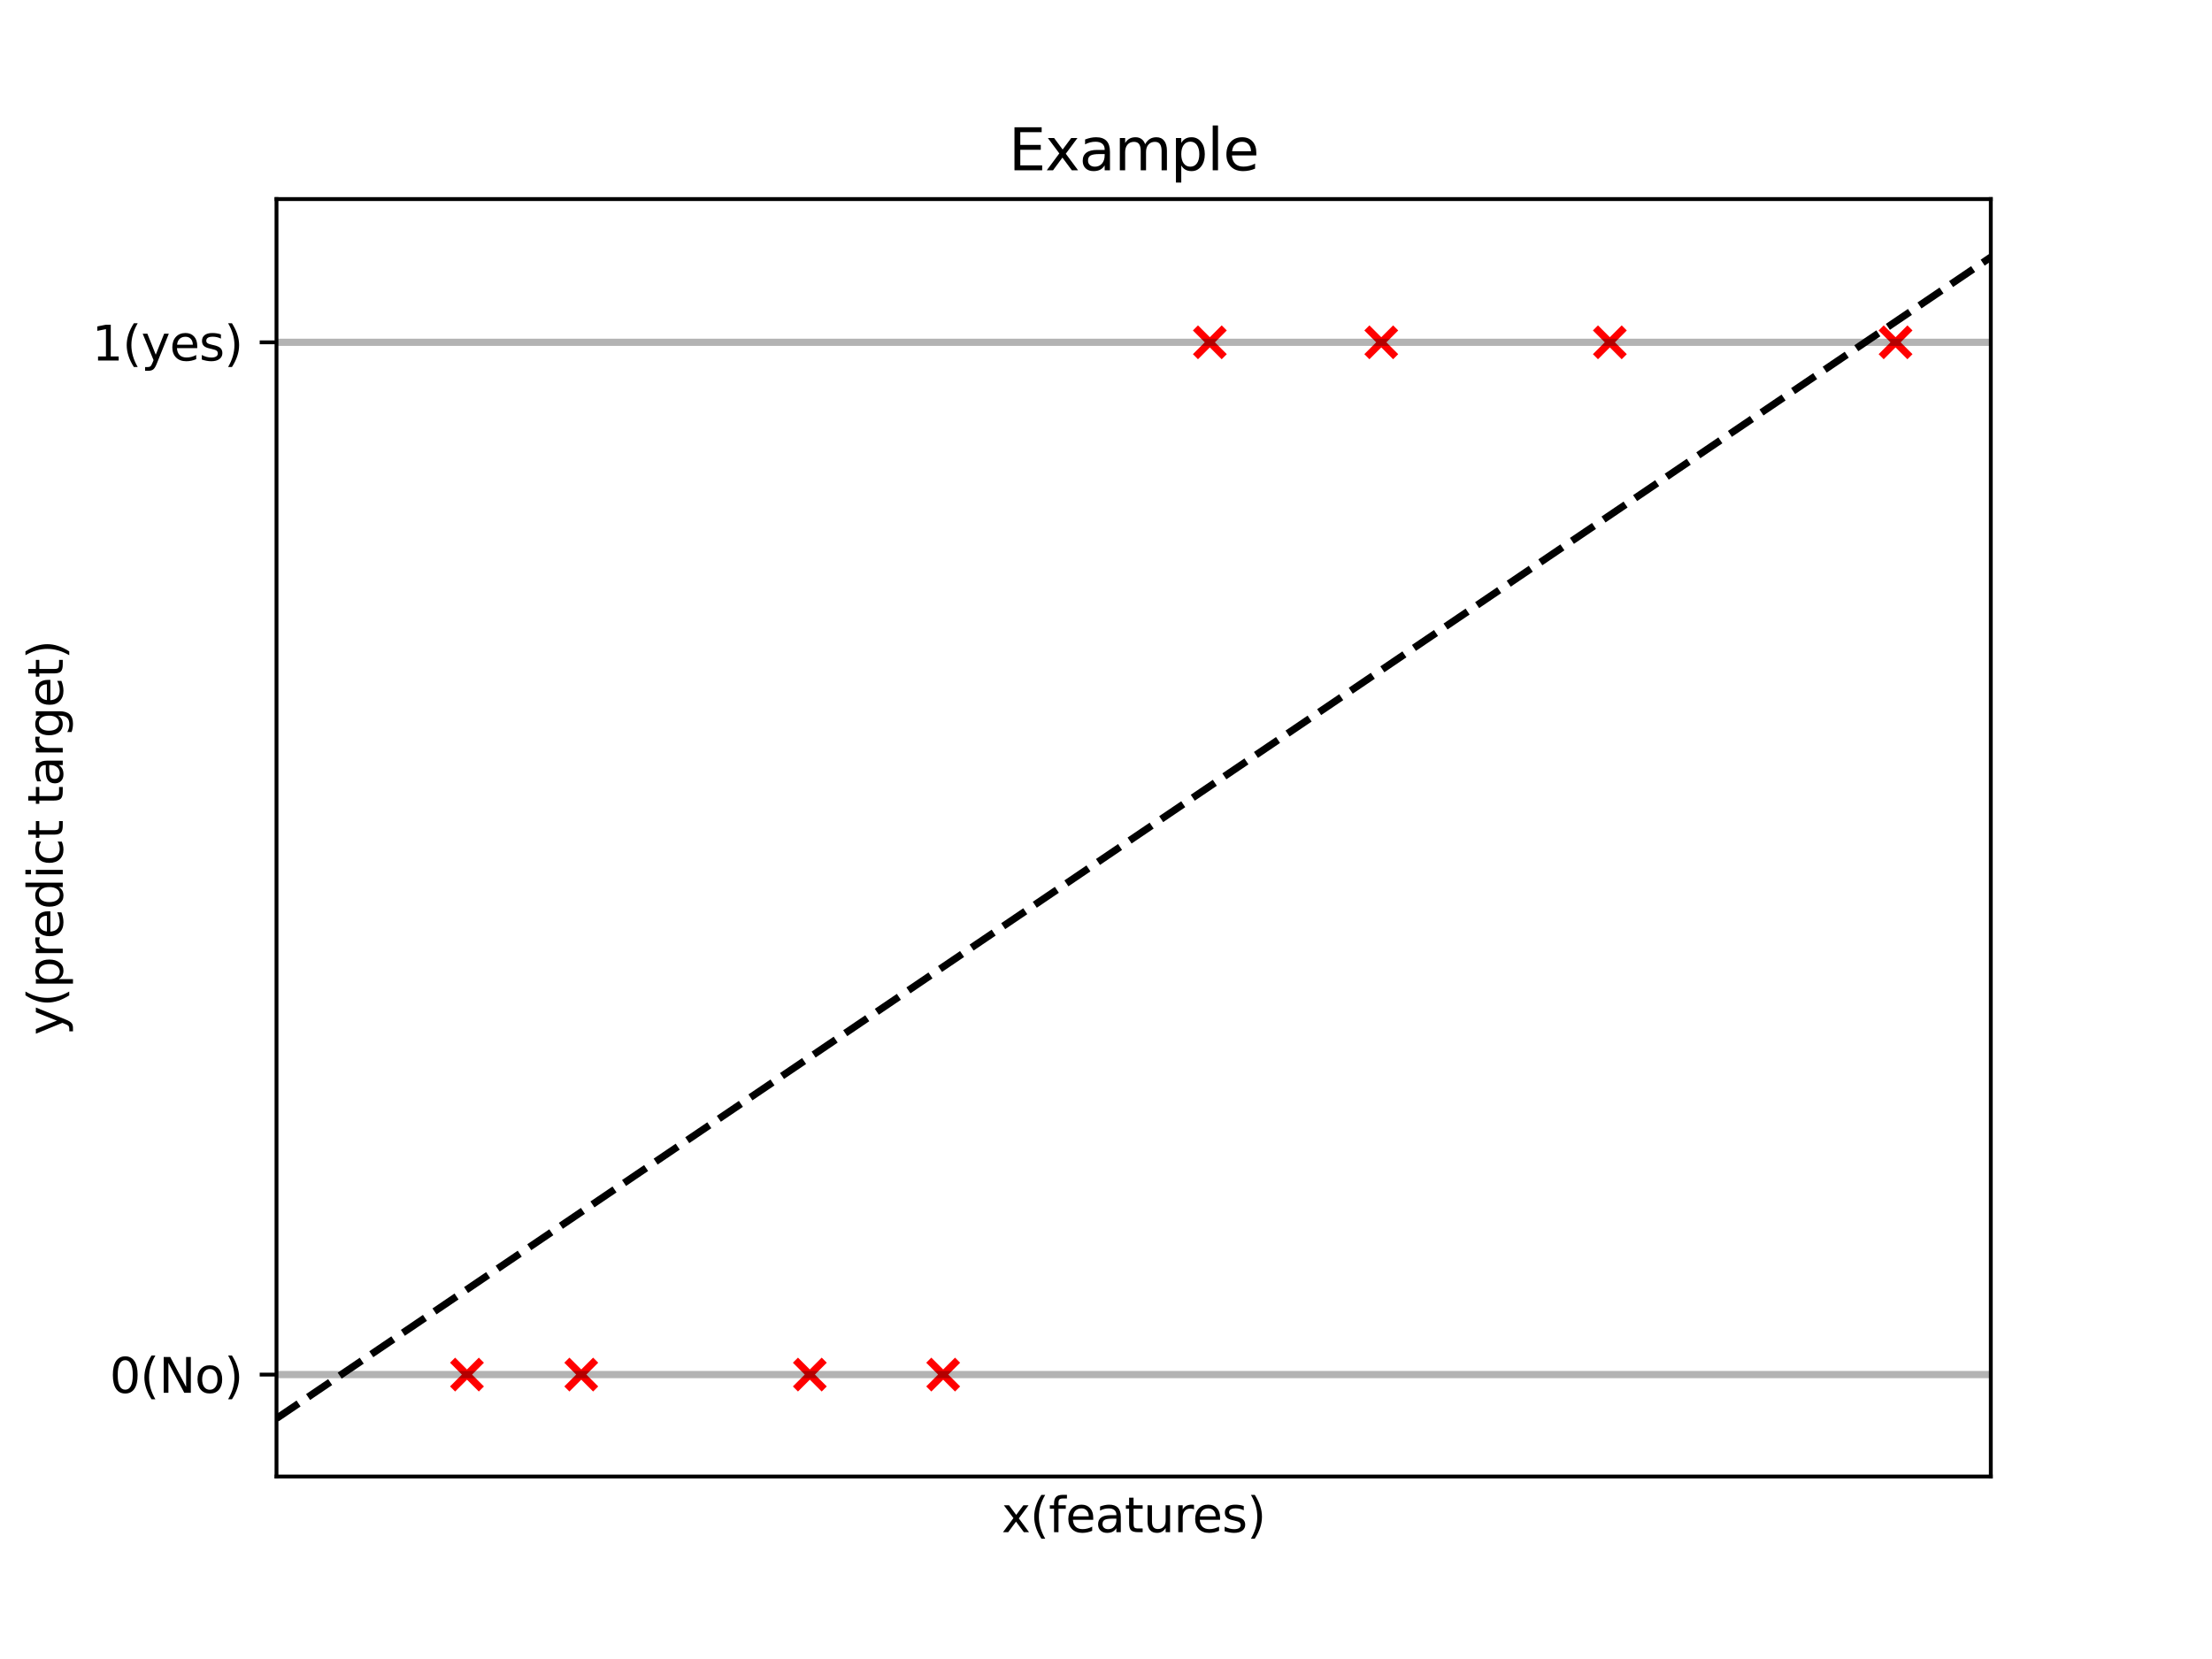 <?xml version="1.0" encoding="utf-8" standalone="no"?>
<!DOCTYPE svg PUBLIC "-//W3C//DTD SVG 1.1//EN"
  "http://www.w3.org/Graphics/SVG/1.1/DTD/svg11.dtd">
<svg xmlns:xlink="http://www.w3.org/1999/xlink" width="460.8pt" height="345.6pt" viewBox="0 0 460.8 345.6" xmlns="http://www.w3.org/2000/svg" version="1.1">
 <defs>
  <style type="text/css">*{stroke-linejoin: round; stroke-linecap: butt}</style>
 </defs>
 <g id="figure_1">
  <g id="patch_1">
   <path d="M 0 345.6 
L 460.8 345.6 
L 460.8 0 
L 0 0 
z
" style="fill: #ffffff"/>
  </g>
  <g id="axes_1">
   <g id="patch_2">
    <path d="M 57.6 307.584 
L 414.72 307.584 
L 414.72 41.472 
L 57.6 41.472 
z
" style="fill: #ffffff"/>
   </g>
   <g id="PathCollection_1">
    <defs>
     <path id="m2859717238" d="M -3 3 
L 3 -3 
M -3 -3 
L 3 3 
" style="stroke: #ff0000; stroke-width: 1.5"/>
    </defs>
    <g clip-path="url(#pf1b3a9ba05)">
     <use xlink:href="#m2859717238" x="97.28" y="286.349" style="fill: #ff0000; stroke: #ff0000; stroke-width: 1.5"/>
     <use xlink:href="#m2859717238" x="121.088" y="286.349" style="fill: #ff0000; stroke: #ff0000; stroke-width: 1.5"/>
     <use xlink:href="#m2859717238" x="168.704" y="286.349" style="fill: #ff0000; stroke: #ff0000; stroke-width: 1.5"/>
     <use xlink:href="#m2859717238" x="196.48" y="286.349" style="fill: #ff0000; stroke: #ff0000; stroke-width: 1.5"/>
     <use xlink:href="#m2859717238" x="252.032" y="71.309" style="fill: #ff0000; stroke: #ff0000; stroke-width: 1.5"/>
     <use xlink:href="#m2859717238" x="287.744" y="71.309" style="fill: #ff0000; stroke: #ff0000; stroke-width: 1.5"/>
     <use xlink:href="#m2859717238" x="335.36" y="71.309" style="fill: #ff0000; stroke: #ff0000; stroke-width: 1.5"/>
     <use xlink:href="#m2859717238" x="394.88" y="71.309" style="fill: #ff0000; stroke: #ff0000; stroke-width: 1.5"/>
    </g>
   </g>
   <g id="matplotlib.axis_1">
    <g id="text_1">
     <!-- x(features) -->
     <g transform="translate(208.645 319.182)scale(0.1 -0.1)">
      <defs>
       <path id="DejaVuSans-78" d="M 3513 3500 
L 2247 1797 
L 3578 0 
L 2900 0 
L 1881 1375 
L 863 0 
L 184 0 
L 1544 1831 
L 300 3500 
L 978 3500 
L 1906 2253 
L 2834 3500 
L 3513 3500 
z
" transform="scale(0.016)"/>
       <path id="DejaVuSans-28" d="M 1984 4856 
Q 1566 4138 1362 3434 
Q 1159 2731 1159 2009 
Q 1159 1288 1364 580 
Q 1569 -128 1984 -844 
L 1484 -844 
Q 1016 -109 783 600 
Q 550 1309 550 2009 
Q 550 2706 781 3412 
Q 1013 4119 1484 4856 
L 1984 4856 
z
" transform="scale(0.016)"/>
       <path id="DejaVuSans-66" d="M 2375 4863 
L 2375 4384 
L 1825 4384 
Q 1516 4384 1395 4259 
Q 1275 4134 1275 3809 
L 1275 3500 
L 2222 3500 
L 2222 3053 
L 1275 3053 
L 1275 0 
L 697 0 
L 697 3053 
L 147 3053 
L 147 3500 
L 697 3500 
L 697 3744 
Q 697 4328 969 4595 
Q 1241 4863 1831 4863 
L 2375 4863 
z
" transform="scale(0.016)"/>
       <path id="DejaVuSans-65" d="M 3597 1894 
L 3597 1613 
L 953 1613 
Q 991 1019 1311 708 
Q 1631 397 2203 397 
Q 2534 397 2845 478 
Q 3156 559 3463 722 
L 3463 178 
Q 3153 47 2828 -22 
Q 2503 -91 2169 -91 
Q 1331 -91 842 396 
Q 353 884 353 1716 
Q 353 2575 817 3079 
Q 1281 3584 2069 3584 
Q 2775 3584 3186 3129 
Q 3597 2675 3597 1894 
z
M 3022 2063 
Q 3016 2534 2758 2815 
Q 2500 3097 2075 3097 
Q 1594 3097 1305 2825 
Q 1016 2553 972 2059 
L 3022 2063 
z
" transform="scale(0.016)"/>
       <path id="DejaVuSans-61" d="M 2194 1759 
Q 1497 1759 1228 1600 
Q 959 1441 959 1056 
Q 959 750 1161 570 
Q 1363 391 1709 391 
Q 2188 391 2477 730 
Q 2766 1069 2766 1631 
L 2766 1759 
L 2194 1759 
z
M 3341 1997 
L 3341 0 
L 2766 0 
L 2766 531 
Q 2569 213 2275 61 
Q 1981 -91 1556 -91 
Q 1019 -91 701 211 
Q 384 513 384 1019 
Q 384 1609 779 1909 
Q 1175 2209 1959 2209 
L 2766 2209 
L 2766 2266 
Q 2766 2663 2505 2880 
Q 2244 3097 1772 3097 
Q 1472 3097 1187 3025 
Q 903 2953 641 2809 
L 641 3341 
Q 956 3463 1253 3523 
Q 1550 3584 1831 3584 
Q 2591 3584 2966 3190 
Q 3341 2797 3341 1997 
z
" transform="scale(0.016)"/>
       <path id="DejaVuSans-74" d="M 1172 4494 
L 1172 3500 
L 2356 3500 
L 2356 3053 
L 1172 3053 
L 1172 1153 
Q 1172 725 1289 603 
Q 1406 481 1766 481 
L 2356 481 
L 2356 0 
L 1766 0 
Q 1100 0 847 248 
Q 594 497 594 1153 
L 594 3053 
L 172 3053 
L 172 3500 
L 594 3500 
L 594 4494 
L 1172 4494 
z
" transform="scale(0.016)"/>
       <path id="DejaVuSans-75" d="M 544 1381 
L 544 3500 
L 1119 3500 
L 1119 1403 
Q 1119 906 1312 657 
Q 1506 409 1894 409 
Q 2359 409 2629 706 
Q 2900 1003 2900 1516 
L 2900 3500 
L 3475 3500 
L 3475 0 
L 2900 0 
L 2900 538 
Q 2691 219 2414 64 
Q 2138 -91 1772 -91 
Q 1169 -91 856 284 
Q 544 659 544 1381 
z
M 1991 3584 
L 1991 3584 
z
" transform="scale(0.016)"/>
       <path id="DejaVuSans-72" d="M 2631 2963 
Q 2534 3019 2420 3045 
Q 2306 3072 2169 3072 
Q 1681 3072 1420 2755 
Q 1159 2438 1159 1844 
L 1159 0 
L 581 0 
L 581 3500 
L 1159 3500 
L 1159 2956 
Q 1341 3275 1631 3429 
Q 1922 3584 2338 3584 
Q 2397 3584 2469 3576 
Q 2541 3569 2628 3553 
L 2631 2963 
z
" transform="scale(0.016)"/>
       <path id="DejaVuSans-73" d="M 2834 3397 
L 2834 2853 
Q 2591 2978 2328 3040 
Q 2066 3103 1784 3103 
Q 1356 3103 1142 2972 
Q 928 2841 928 2578 
Q 928 2378 1081 2264 
Q 1234 2150 1697 2047 
L 1894 2003 
Q 2506 1872 2764 1633 
Q 3022 1394 3022 966 
Q 3022 478 2636 193 
Q 2250 -91 1575 -91 
Q 1294 -91 989 -36 
Q 684 19 347 128 
L 347 722 
Q 666 556 975 473 
Q 1284 391 1588 391 
Q 1994 391 2212 530 
Q 2431 669 2431 922 
Q 2431 1156 2273 1281 
Q 2116 1406 1581 1522 
L 1381 1569 
Q 847 1681 609 1914 
Q 372 2147 372 2553 
Q 372 3047 722 3315 
Q 1072 3584 1716 3584 
Q 2034 3584 2315 3537 
Q 2597 3491 2834 3397 
z
" transform="scale(0.016)"/>
       <path id="DejaVuSans-29" d="M 513 4856 
L 1013 4856 
Q 1481 4119 1714 3412 
Q 1947 2706 1947 2009 
Q 1947 1309 1714 600 
Q 1481 -109 1013 -844 
L 513 -844 
Q 928 -128 1133 580 
Q 1338 1288 1338 2009 
Q 1338 2731 1133 3434 
Q 928 4138 513 4856 
z
" transform="scale(0.016)"/>
      </defs>
      <use xlink:href="#DejaVuSans-78"/>
      <use xlink:href="#DejaVuSans-28" x="59.18"/>
      <use xlink:href="#DejaVuSans-66" x="98.193"/>
      <use xlink:href="#DejaVuSans-65" x="133.398"/>
      <use xlink:href="#DejaVuSans-61" x="194.922"/>
      <use xlink:href="#DejaVuSans-74" x="256.201"/>
      <use xlink:href="#DejaVuSans-75" x="295.41"/>
      <use xlink:href="#DejaVuSans-72" x="358.789"/>
      <use xlink:href="#DejaVuSans-65" x="397.652"/>
      <use xlink:href="#DejaVuSans-73" x="459.176"/>
      <use xlink:href="#DejaVuSans-29" x="511.275"/>
     </g>
    </g>
   </g>
   <g id="matplotlib.axis_2">
    <g id="ytick_1">
     <g id="line2d_1">
      <defs>
       <path id="m385981df9c" d="M 0 0 
L -3.5 0 
" style="stroke: #000000; stroke-width: 0.8"/>
      </defs>
      <g>
       <use xlink:href="#m385981df9c" x="57.6" y="286.349" style="stroke: #000000; stroke-width: 0.8"/>
      </g>
     </g>
     <g id="text_2">
      <!-- 0(No) -->
      <g transform="translate(22.834 290.148)scale(0.1 -0.1)">
       <defs>
        <path id="DejaVuSans-30" d="M 2034 4250 
Q 1547 4250 1301 3770 
Q 1056 3291 1056 2328 
Q 1056 1369 1301 889 
Q 1547 409 2034 409 
Q 2525 409 2770 889 
Q 3016 1369 3016 2328 
Q 3016 3291 2770 3770 
Q 2525 4250 2034 4250 
z
M 2034 4750 
Q 2819 4750 3233 4129 
Q 3647 3509 3647 2328 
Q 3647 1150 3233 529 
Q 2819 -91 2034 -91 
Q 1250 -91 836 529 
Q 422 1150 422 2328 
Q 422 3509 836 4129 
Q 1250 4750 2034 4750 
z
" transform="scale(0.016)"/>
        <path id="DejaVuSans-4e" d="M 628 4666 
L 1478 4666 
L 3547 763 
L 3547 4666 
L 4159 4666 
L 4159 0 
L 3309 0 
L 1241 3903 
L 1241 0 
L 628 0 
L 628 4666 
z
" transform="scale(0.016)"/>
        <path id="DejaVuSans-6f" d="M 1959 3097 
Q 1497 3097 1228 2736 
Q 959 2375 959 1747 
Q 959 1119 1226 758 
Q 1494 397 1959 397 
Q 2419 397 2687 759 
Q 2956 1122 2956 1747 
Q 2956 2369 2687 2733 
Q 2419 3097 1959 3097 
z
M 1959 3584 
Q 2709 3584 3137 3096 
Q 3566 2609 3566 1747 
Q 3566 888 3137 398 
Q 2709 -91 1959 -91 
Q 1206 -91 779 398 
Q 353 888 353 1747 
Q 353 2609 779 3096 
Q 1206 3584 1959 3584 
z
" transform="scale(0.016)"/>
       </defs>
       <use xlink:href="#DejaVuSans-30"/>
       <use xlink:href="#DejaVuSans-28" x="63.623"/>
       <use xlink:href="#DejaVuSans-4e" x="102.637"/>
       <use xlink:href="#DejaVuSans-6f" x="177.441"/>
       <use xlink:href="#DejaVuSans-29" x="238.623"/>
      </g>
     </g>
    </g>
    <g id="ytick_2">
     <g id="line2d_2">
      <g>
       <use xlink:href="#m385981df9c" x="57.6" y="71.309" style="stroke: #000000; stroke-width: 0.8"/>
      </g>
     </g>
     <g id="text_3">
      <!-- 1(yes) -->
      <g transform="translate(19.153 75.108)scale(0.1 -0.1)">
       <defs>
        <path id="DejaVuSans-31" d="M 794 531 
L 1825 531 
L 1825 4091 
L 703 3866 
L 703 4441 
L 1819 4666 
L 2450 4666 
L 2450 531 
L 3481 531 
L 3481 0 
L 794 0 
L 794 531 
z
" transform="scale(0.016)"/>
        <path id="DejaVuSans-79" d="M 2059 -325 
Q 1816 -950 1584 -1140 
Q 1353 -1331 966 -1331 
L 506 -1331 
L 506 -850 
L 844 -850 
Q 1081 -850 1212 -737 
Q 1344 -625 1503 -206 
L 1606 56 
L 191 3500 
L 800 3500 
L 1894 763 
L 2988 3500 
L 3597 3500 
L 2059 -325 
z
" transform="scale(0.016)"/>
       </defs>
       <use xlink:href="#DejaVuSans-31"/>
       <use xlink:href="#DejaVuSans-28" x="63.623"/>
       <use xlink:href="#DejaVuSans-79" x="102.637"/>
       <use xlink:href="#DejaVuSans-65" x="161.816"/>
       <use xlink:href="#DejaVuSans-73" x="223.34"/>
       <use xlink:href="#DejaVuSans-29" x="275.439"/>
      </g>
     </g>
    </g>
    <g id="text_4">
     <!-- y(predict target) -->
     <g transform="translate(13.073 215.648)rotate(-90)scale(0.1 -0.1)">
      <defs>
       <path id="DejaVuSans-70" d="M 1159 525 
L 1159 -1331 
L 581 -1331 
L 581 3500 
L 1159 3500 
L 1159 2969 
Q 1341 3281 1617 3432 
Q 1894 3584 2278 3584 
Q 2916 3584 3314 3078 
Q 3713 2572 3713 1747 
Q 3713 922 3314 415 
Q 2916 -91 2278 -91 
Q 1894 -91 1617 61 
Q 1341 213 1159 525 
z
M 3116 1747 
Q 3116 2381 2855 2742 
Q 2594 3103 2138 3103 
Q 1681 3103 1420 2742 
Q 1159 2381 1159 1747 
Q 1159 1113 1420 752 
Q 1681 391 2138 391 
Q 2594 391 2855 752 
Q 3116 1113 3116 1747 
z
" transform="scale(0.016)"/>
       <path id="DejaVuSans-64" d="M 2906 2969 
L 2906 4863 
L 3481 4863 
L 3481 0 
L 2906 0 
L 2906 525 
Q 2725 213 2448 61 
Q 2172 -91 1784 -91 
Q 1150 -91 751 415 
Q 353 922 353 1747 
Q 353 2572 751 3078 
Q 1150 3584 1784 3584 
Q 2172 3584 2448 3432 
Q 2725 3281 2906 2969 
z
M 947 1747 
Q 947 1113 1208 752 
Q 1469 391 1925 391 
Q 2381 391 2643 752 
Q 2906 1113 2906 1747 
Q 2906 2381 2643 2742 
Q 2381 3103 1925 3103 
Q 1469 3103 1208 2742 
Q 947 2381 947 1747 
z
" transform="scale(0.016)"/>
       <path id="DejaVuSans-69" d="M 603 3500 
L 1178 3500 
L 1178 0 
L 603 0 
L 603 3500 
z
M 603 4863 
L 1178 4863 
L 1178 4134 
L 603 4134 
L 603 4863 
z
" transform="scale(0.016)"/>
       <path id="DejaVuSans-63" d="M 3122 3366 
L 3122 2828 
Q 2878 2963 2633 3030 
Q 2388 3097 2138 3097 
Q 1578 3097 1268 2742 
Q 959 2388 959 1747 
Q 959 1106 1268 751 
Q 1578 397 2138 397 
Q 2388 397 2633 464 
Q 2878 531 3122 666 
L 3122 134 
Q 2881 22 2623 -34 
Q 2366 -91 2075 -91 
Q 1284 -91 818 406 
Q 353 903 353 1747 
Q 353 2603 823 3093 
Q 1294 3584 2113 3584 
Q 2378 3584 2631 3529 
Q 2884 3475 3122 3366 
z
" transform="scale(0.016)"/>
       <path id="DejaVuSans-20" transform="scale(0.016)"/>
       <path id="DejaVuSans-67" d="M 2906 1791 
Q 2906 2416 2648 2759 
Q 2391 3103 1925 3103 
Q 1463 3103 1205 2759 
Q 947 2416 947 1791 
Q 947 1169 1205 825 
Q 1463 481 1925 481 
Q 2391 481 2648 825 
Q 2906 1169 2906 1791 
z
M 3481 434 
Q 3481 -459 3084 -895 
Q 2688 -1331 1869 -1331 
Q 1566 -1331 1297 -1286 
Q 1028 -1241 775 -1147 
L 775 -588 
Q 1028 -725 1275 -790 
Q 1522 -856 1778 -856 
Q 2344 -856 2625 -561 
Q 2906 -266 2906 331 
L 2906 616 
Q 2728 306 2450 153 
Q 2172 0 1784 0 
Q 1141 0 747 490 
Q 353 981 353 1791 
Q 353 2603 747 3093 
Q 1141 3584 1784 3584 
Q 2172 3584 2450 3431 
Q 2728 3278 2906 2969 
L 2906 3500 
L 3481 3500 
L 3481 434 
z
" transform="scale(0.016)"/>
      </defs>
      <use xlink:href="#DejaVuSans-79"/>
      <use xlink:href="#DejaVuSans-28" x="59.18"/>
      <use xlink:href="#DejaVuSans-70" x="98.193"/>
      <use xlink:href="#DejaVuSans-72" x="161.67"/>
      <use xlink:href="#DejaVuSans-65" x="200.533"/>
      <use xlink:href="#DejaVuSans-64" x="262.057"/>
      <use xlink:href="#DejaVuSans-69" x="325.533"/>
      <use xlink:href="#DejaVuSans-63" x="353.316"/>
      <use xlink:href="#DejaVuSans-74" x="408.297"/>
      <use xlink:href="#DejaVuSans-20" x="447.506"/>
      <use xlink:href="#DejaVuSans-74" x="479.293"/>
      <use xlink:href="#DejaVuSans-61" x="518.502"/>
      <use xlink:href="#DejaVuSans-72" x="579.781"/>
      <use xlink:href="#DejaVuSans-67" x="619.145"/>
      <use xlink:href="#DejaVuSans-65" x="682.621"/>
      <use xlink:href="#DejaVuSans-74" x="744.145"/>
      <use xlink:href="#DejaVuSans-29" x="783.354"/>
     </g>
    </g>
   </g>
   <g id="line2d_3">
    <path d="M 57.6 295.488 
L 414.72 53.568 
L 414.72 53.568 
" clip-path="url(#pf1b3a9ba05)" style="fill: none; stroke-dasharray: 5.55,2.4; stroke-dashoffset: 0; stroke: #000000; stroke-width: 1.5"/>
   </g>
   <g id="line2d_4">
    <path d="M -1 286.349 
L 2.89 286.349 
L 7.699 286.349 
L 12.509 286.349 
L 17.319 286.349 
L 22.128 286.349 
L 26.938 286.349 
L 31.748 286.349 
L 36.558 286.349 
L 41.367 286.349 
L 46.177 286.349 
L 50.987 286.349 
L 55.796 286.349 
L 60.606 286.349 
L 65.416 286.349 
L 70.225 286.349 
L 75.035 286.349 
L 79.845 286.349 
L 84.655 286.349 
L 89.464 286.349 
L 94.274 286.349 
L 99.084 286.349 
L 103.893 286.349 
L 108.703 286.349 
L 113.513 286.349 
L 118.322 286.349 
L 123.132 286.349 
L 127.942 286.349 
L 132.752 286.349 
L 137.561 286.349 
L 142.371 286.349 
L 147.181 286.349 
L 151.99 286.349 
L 156.8 286.349 
L 161.61 286.349 
L 166.419 286.349 
L 171.229 286.349 
L 176.039 286.349 
L 180.848 286.349 
L 185.658 286.349 
L 190.468 286.349 
L 195.278 286.349 
L 200.087 286.349 
L 204.897 286.349 
L 209.707 286.349 
L 214.516 286.349 
L 219.326 286.349 
L 224.136 286.349 
L 228.945 286.349 
L 233.755 286.349 
L 238.565 286.349 
L 243.375 286.349 
L 248.184 286.349 
L 252.994 286.349 
L 257.804 286.349 
L 262.613 286.349 
L 267.423 286.349 
L 272.233 286.349 
L 277.042 286.349 
L 281.852 286.349 
L 286.662 286.349 
L 291.472 286.349 
L 296.281 286.349 
L 301.091 286.349 
L 305.901 286.349 
L 310.71 286.349 
L 315.52 286.349 
L 320.33 286.349 
L 325.139 286.349 
L 329.949 286.349 
L 334.759 286.349 
L 339.568 286.349 
L 344.378 286.349 
L 349.188 286.349 
L 353.998 286.349 
L 358.807 286.349 
L 363.617 286.349 
L 368.427 286.349 
L 373.236 286.349 
L 378.046 286.349 
L 382.856 286.349 
L 387.665 286.349 
L 392.475 286.349 
L 397.285 286.349 
L 402.095 286.349 
L 406.904 286.349 
L 411.714 286.349 
L 416.524 286.349 
L 421.333 286.349 
L 426.143 286.349 
L 430.953 286.349 
L 435.762 286.349 
L 440.572 286.349 
L 445.382 286.349 
L 450.192 286.349 
L 455.001 286.349 
L 459.811 286.349 
L 461.8 286.349 
" clip-path="url(#pf1b3a9ba05)" style="fill: none; stroke: #000000; stroke-opacity: 0.3; stroke-width: 1.5; stroke-linecap: square"/>
   </g>
   <g id="line2d_5">
    <path d="M -1 71.309 
L 2.89 71.309 
L 7.699 71.309 
L 12.509 71.309 
L 17.319 71.309 
L 22.128 71.309 
L 26.938 71.309 
L 31.748 71.309 
L 36.558 71.309 
L 41.367 71.309 
L 46.177 71.309 
L 50.987 71.309 
L 55.796 71.309 
L 60.606 71.309 
L 65.416 71.309 
L 70.225 71.309 
L 75.035 71.309 
L 79.845 71.309 
L 84.655 71.309 
L 89.464 71.309 
L 94.274 71.309 
L 99.084 71.309 
L 103.893 71.309 
L 108.703 71.309 
L 113.513 71.309 
L 118.322 71.309 
L 123.132 71.309 
L 127.942 71.309 
L 132.752 71.309 
L 137.561 71.309 
L 142.371 71.309 
L 147.181 71.309 
L 151.99 71.309 
L 156.8 71.309 
L 161.61 71.309 
L 166.419 71.309 
L 171.229 71.309 
L 176.039 71.309 
L 180.848 71.309 
L 185.658 71.309 
L 190.468 71.309 
L 195.278 71.309 
L 200.087 71.309 
L 204.897 71.309 
L 209.707 71.309 
L 214.516 71.309 
L 219.326 71.309 
L 224.136 71.309 
L 228.945 71.309 
L 233.755 71.309 
L 238.565 71.309 
L 243.375 71.309 
L 248.184 71.309 
L 252.994 71.309 
L 257.804 71.309 
L 262.613 71.309 
L 267.423 71.309 
L 272.233 71.309 
L 277.042 71.309 
L 281.852 71.309 
L 286.662 71.309 
L 291.472 71.309 
L 296.281 71.309 
L 301.091 71.309 
L 305.901 71.309 
L 310.71 71.309 
L 315.52 71.309 
L 320.33 71.309 
L 325.139 71.309 
L 329.949 71.309 
L 334.759 71.309 
L 339.568 71.309 
L 344.378 71.309 
L 349.188 71.309 
L 353.998 71.309 
L 358.807 71.309 
L 363.617 71.309 
L 368.427 71.309 
L 373.236 71.309 
L 378.046 71.309 
L 382.856 71.309 
L 387.665 71.309 
L 392.475 71.309 
L 397.285 71.309 
L 402.095 71.309 
L 406.904 71.309 
L 411.714 71.309 
L 416.524 71.309 
L 421.333 71.309 
L 426.143 71.309 
L 430.953 71.309 
L 435.762 71.309 
L 440.572 71.309 
L 445.382 71.309 
L 450.192 71.309 
L 455.001 71.309 
L 459.811 71.309 
L 461.8 71.309 
" clip-path="url(#pf1b3a9ba05)" style="fill: none; stroke: #000000; stroke-opacity: 0.3; stroke-width: 1.5; stroke-linecap: square"/>
   </g>
   <g id="patch_3">
    <path d="M 57.6 307.584 
L 57.6 41.472 
" style="fill: none; stroke: #000000; stroke-width: 0.8; stroke-linejoin: miter; stroke-linecap: square"/>
   </g>
   <g id="patch_4">
    <path d="M 414.72 307.584 
L 414.72 41.472 
" style="fill: none; stroke: #000000; stroke-width: 0.8; stroke-linejoin: miter; stroke-linecap: square"/>
   </g>
   <g id="patch_5">
    <path d="M 57.6 307.584 
L 414.72 307.584 
" style="fill: none; stroke: #000000; stroke-width: 0.8; stroke-linejoin: miter; stroke-linecap: square"/>
   </g>
   <g id="patch_6">
    <path d="M 57.6 41.472 
L 414.72 41.472 
" style="fill: none; stroke: #000000; stroke-width: 0.8; stroke-linejoin: miter; stroke-linecap: square"/>
   </g>
   <g id="text_5">
    <!-- Example -->
    <g transform="translate(210.128 35.472)scale(0.12 -0.12)">
     <defs>
      <path id="DejaVuSans-45" d="M 628 4666 
L 3578 4666 
L 3578 4134 
L 1259 4134 
L 1259 2753 
L 3481 2753 
L 3481 2222 
L 1259 2222 
L 1259 531 
L 3634 531 
L 3634 0 
L 628 0 
L 628 4666 
z
" transform="scale(0.016)"/>
      <path id="DejaVuSans-6d" d="M 3328 2828 
Q 3544 3216 3844 3400 
Q 4144 3584 4550 3584 
Q 5097 3584 5394 3201 
Q 5691 2819 5691 2113 
L 5691 0 
L 5113 0 
L 5113 2094 
Q 5113 2597 4934 2840 
Q 4756 3084 4391 3084 
Q 3944 3084 3684 2787 
Q 3425 2491 3425 1978 
L 3425 0 
L 2847 0 
L 2847 2094 
Q 2847 2600 2669 2842 
Q 2491 3084 2119 3084 
Q 1678 3084 1418 2786 
Q 1159 2488 1159 1978 
L 1159 0 
L 581 0 
L 581 3500 
L 1159 3500 
L 1159 2956 
Q 1356 3278 1631 3431 
Q 1906 3584 2284 3584 
Q 2666 3584 2933 3390 
Q 3200 3197 3328 2828 
z
" transform="scale(0.016)"/>
      <path id="DejaVuSans-6c" d="M 603 4863 
L 1178 4863 
L 1178 0 
L 603 0 
L 603 4863 
z
" transform="scale(0.016)"/>
     </defs>
     <use xlink:href="#DejaVuSans-45"/>
     <use xlink:href="#DejaVuSans-78" x="63.184"/>
     <use xlink:href="#DejaVuSans-61" x="122.363"/>
     <use xlink:href="#DejaVuSans-6d" x="183.643"/>
     <use xlink:href="#DejaVuSans-70" x="281.055"/>
     <use xlink:href="#DejaVuSans-6c" x="344.531"/>
     <use xlink:href="#DejaVuSans-65" x="372.314"/>
    </g>
   </g>
  </g>
 </g>
 <defs>
  <clipPath id="pf1b3a9ba05">
   <rect x="57.6" y="41.472" width="357.12" height="266.112"/>
  </clipPath>
 </defs>
</svg>
